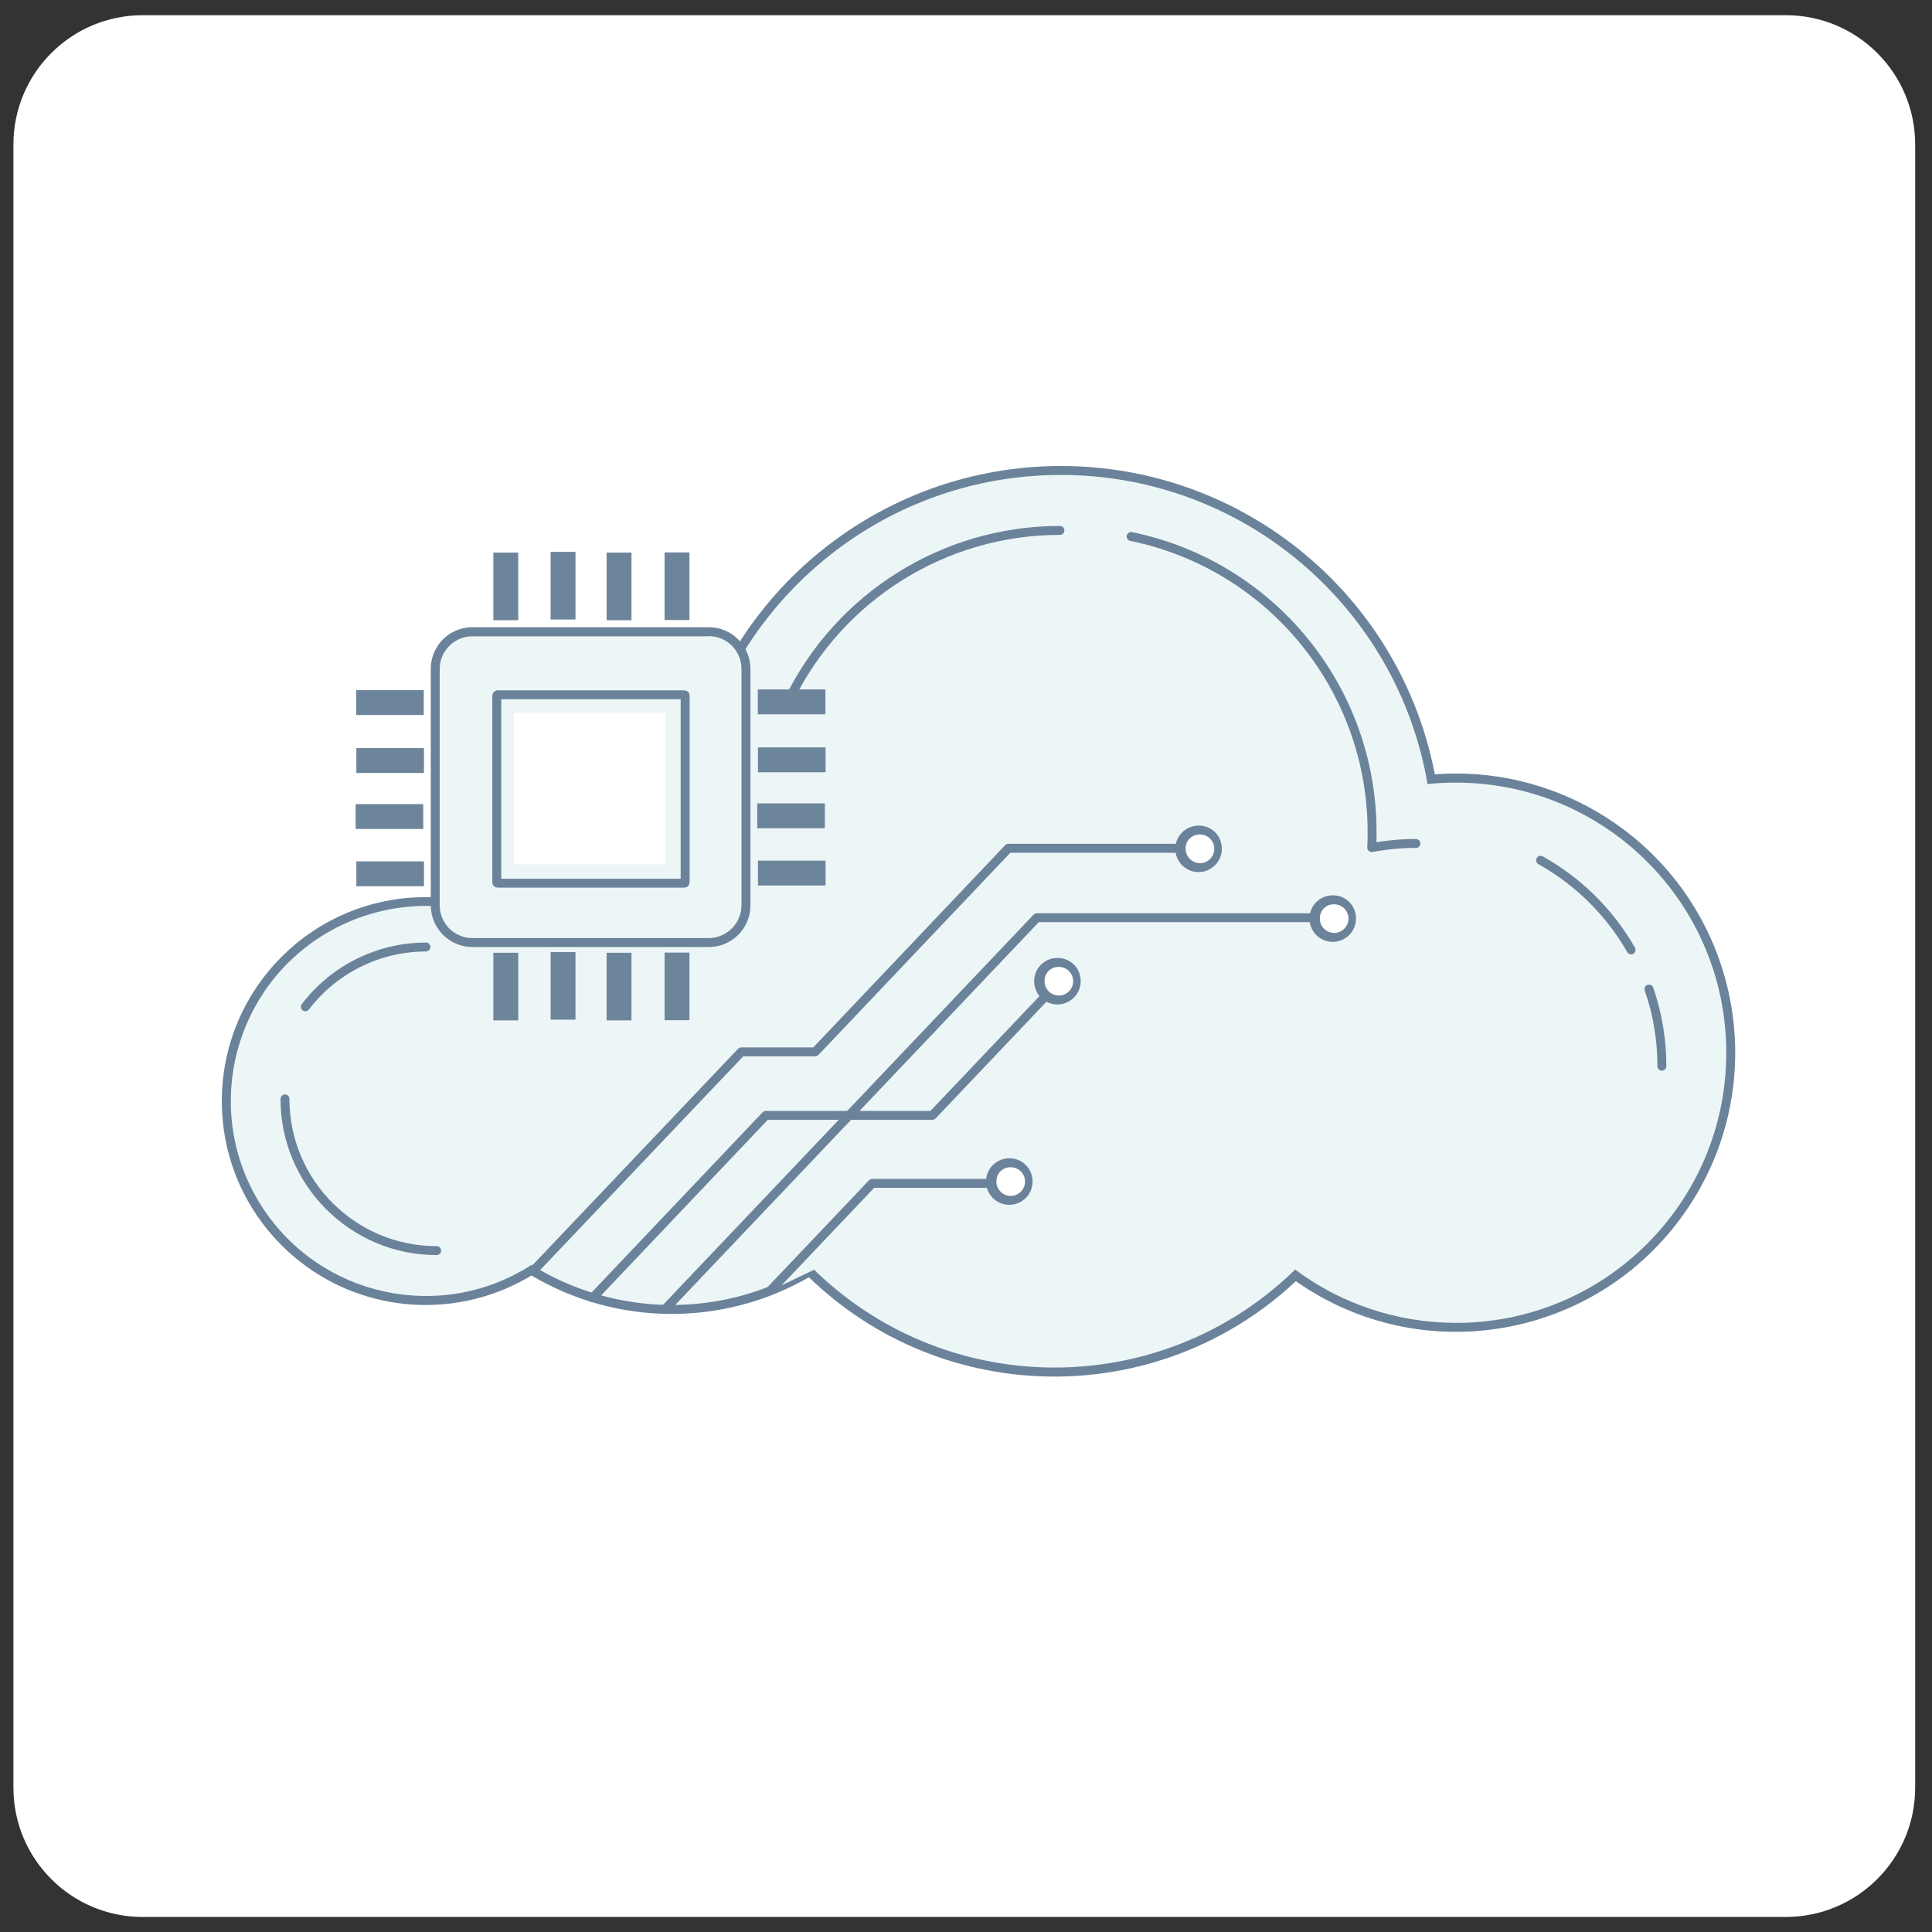 <?xml version="1.0" encoding="utf-8"?>
<!-- Generator: Adobe Illustrator 22.1.0, SVG Export Plug-In . SVG Version: 6.00 Build 0)  -->
<svg version="1.1" xmlns="http://www.w3.org/2000/svg" xmlns:xlink="http://www.w3.org/1999/xlink" x="0px" y="0px"
	 viewBox="0 0 1080 1080" style="enable-background:new 0 0 1080 1080;" xml:space="preserve">
<rect x="0" y="0" width="1080" height="1080" fill="#333333" stroke="none"/>
<style type="text/css">
	.st0{fill:#FFFFFF;}
	.st1{fill:#EDF6F7;}
	.st2{fill:#6B839A;}
	.st3{fill:none;stroke:#6B839A;stroke-width:5;stroke-linecap:round;stroke-linejoin:round;}
	.st4{fill:#6D859B;}
	.st5{fill:#EDF6F7;stroke:#6B839A;stroke-width:5;stroke-linecap:round;stroke-linejoin:round;}
</style>
<g id="Layer_2">
	<path class="st0" d="M998.2,1071.6H79.8c-40,0-72.3-32.4-72.3-72.3V80.8c0-40,32.4-72.3,72.3-72.3h918.5c40,0,72.3,32.4,72.3,72.3
		v918.5C1070.6,1039.2,1038.2,1071.6,998.2,1071.6z"/>
</g>
<g id="Layer_1">
	<title>workshop_networks</title>
	<g id="Layer_2_1_">
		<path class="st1" d="M589.5,767c-51.3,0.1-100.5-20-136.9-56.2c-48,28.5-107.8,28.2-155.5-0.8c-52.2,32.6-121,16.7-153.6-35.5
			s-16.7-121,35.5-153.6c17.7-11.1,38.2-16.9,59.1-16.9c2.4,0,4.9,0.1,7.4,0.3c27.2-45.9,76.7-74.1,130.1-74.3
			c3.7,0,7.6,0.1,11.4,0.4C407.1,333.2,493.4,263,593,263c101.6,0,188.8,72.6,207.1,172.6c4.6-0.4,9.3-0.6,13.9-0.6
			c84.6,0,153.5,68.9,153.5,153.5S898.6,742,814,742c-32.3,0.1-63.7-10.1-89.8-29C688,747.7,639.7,767.1,589.5,767z"/>
		<path class="st2" d="M593,265.5c102.9,0,188.3,74.7,205,172.8c5.3-0.6,10.7-0.8,16-0.8c83.4,0,151,67.6,151,151
			c0,83.4-67.6,151-151,151c-32.4,0-64-10.4-90-29.8c-75.6,73.8-196.5,72.9-271-2c-47.9,29.3-108.2,29-155.9-0.6
			c-50.6,32.6-118.1,18-150.7-32.6c-32.6-50.6-18-118.1,32.6-150.7c17.6-11.3,38-17.3,58.9-17.4c3,0,5.9,0.1,8.8,0.4
			c26.5-46,75.6-74.4,128.7-74.4c4.5,0,9,0.2,13.4,0.6C407.7,337.5,492,265.5,593,265.5 M593,260.5c-100,0-186.6,69.6-208.1,167.3
			c-3.2-0.2-6.3-0.3-9.4-0.3c-53.8,0-103.6,28.1-131.4,74.2c-2-0.1-4.1-0.2-6.1-0.2c-63,0-114,51.1-114,114c0,63,51.1,114,114,114
			c20.8,0,41.3-5.7,59.1-16.5c47.7,28.3,107,28.7,155.1,1c75.6,73.2,195.4,74.1,272.2,2.2c70.5,49.5,167.8,32.4,217.3-38.2
			s32.4-167.8-38.2-217.3c-26.2-18.4-57.5-28.3-89.5-28.3c-3.9,0-7.9,0.1-11.9,0.5C782.8,332.7,695,260.4,593,260.5z"/>
		<path class="st3" d="M592.5,296.5c-64.6,0-123.4,36.9-151.6,94.9"/>
		<path class="st3" d="M791.5,471.5c-8.3,0-16.6,0.8-24.7,2.3c0.2-2.9,0.2-5.9,0.2-8.8c0-80-56.3-149-134.7-165.1"/>
		<path class="st3" d="M911.8,531c-12-21-29.5-38.3-50.6-50.1"/>
		<path class="st3" d="M929,596c0-14.7-2.4-29.3-7.2-43.1"/>
		<path class="st3" d="M244.1,699.1c-46.8,0-84.8-38-84.8-84.8"/>
		<path class="st3" d="M170.7,562.8c16-21,41-33.4,67.4-33.4"/>
	</g>
	<g id="Layer_3">
		<path class="st1" d="M264.1,353.1h132.1c11.5,0,20.8,9.3,20.8,20.8v132.1c0,11.5-9.3,20.8-20.8,20.8H264.1
			c-11.5,0-20.8-9.3-20.8-20.8V374C243.2,362.5,252.6,353.1,264.1,353.1z"/>
		<path class="st2" d="M396.2,355.6c10.1,0,18.3,8.2,18.3,18.3c0,0,0,0,0,0v132.1c0,10.1-8.2,18.3-18.3,18.4c0,0,0,0-0.1,0H264.1
			c-10.1,0-18.3-8.2-18.3-18.3V374c0-10.1,8.2-18.3,18.3-18.3H396.2 M396.2,350.6H264.1c-12.9,0-23.3,10.4-23.3,23.3v132.1
			c0,12.9,10.4,23.4,23.3,23.4l0,0h132.1c12.9,0,23.3-10.4,23.3-23.3V374C419.5,361.1,409.1,350.6,396.2,350.6z"/>
		<rect x="287.3" y="398.5" class="st0" width="84.7" height="84.7"/>
		<path class="st3" d="M278.2,388.4h104.3c0.3,0,0.5,0.2,0.5,0.5v104.3c0,0.3-0.2,0.5-0.5,0.5H278.2c-0.3,0-0.5-0.2-0.5-0.5V389
			C277.7,388.7,277.9,388.4,278.2,388.4z"/>
		<rect x="275.8" y="308.9" class="st4" width="13.9" height="37.8"/>
		<rect x="307.8" y="308.5" class="st4" width="13.9" height="37.8"/>
		<rect x="339.1" y="308.9" class="st4" width="13.9" height="37.8"/>
		<rect x="371.5" y="308.8" class="st4" width="13.9" height="37.8"/>
		<rect x="275.8" y="532.6" class="st4" width="13.9" height="37.8"/>
		<rect x="307.8" y="532.2" class="st4" width="13.9" height="37.8"/>
		<rect x="339.1" y="532.6" class="st4" width="13.9" height="37.8"/>
		<rect x="371.5" y="532.5" class="st4" width="13.9" height="37.8"/>
		<rect x="423.7" y="481.1" class="st4" width="37.8" height="13.9"/>
		<rect x="423.3" y="449.1" class="st4" width="37.8" height="13.9"/>
		<rect x="423.7" y="417.8" class="st4" width="37.8" height="13.9"/>
		<rect x="423.6" y="385.4" class="st4" width="37.8" height="13.9"/>
		<rect x="199.2" y="481.5" class="st4" width="37.8" height="13.9"/>
		<rect x="198.8" y="449.5" class="st4" width="37.8" height="13.9"/>
		<rect x="199.2" y="418.2" class="st4" width="37.8" height="13.9"/>
		<rect x="199.1" y="385.8" class="st4" width="37.8" height="13.9"/>
	</g>
	<g id="Layer_4">
		<path class="st0" d="M745.4,524c-5.8,0.2-10.7-4.3-10.9-10.1c-0.2-5.8,4.3-10.7,10.1-10.9c5.8-0.2,10.7,4.3,10.9,10.1
			c0,0.1,0,0.3,0,0.4C755.6,519.1,751.1,523.8,745.4,524z"/>
		<path class="st2" d="M745.4,505.5c4.4-0.2,8.2,3.2,8.4,7.6c0.2,4.4-3.2,8.2-7.6,8.4c-4.4,0.2-8.2-3.2-8.4-7.6c0-0.1,0-0.3,0-0.4
			C737.7,509.1,741.1,505.6,745.4,505.5C745.4,505.5,745.4,505.5,745.4,505.5 M745.4,500.5c-7.2-0.2-13.2,5.4-13.4,12.6
			c-0.2,7.2,5.4,13.2,12.6,13.4c7.2,0.2,13.2-5.4,13.4-12.6c0-0.1,0-0.3,0-0.4C758.1,506.4,752.5,500.6,745.4,500.5z"/>
		<polyline class="st3" points="372.1,731.5 579.6,513 733,513 		"/>
		<polyline class="st3" points="298,710.5 414.4,588 455.7,588 563.7,474.2 660.9,474.2 		"/>
		<path class="st0" d="M670.4,485c-5.8,0.2-10.7-4.3-10.9-10.1c-0.2-5.8,4.3-10.7,10.1-10.9c5.8-0.2,10.7,4.3,10.9,10.1
			c0,0.1,0,0.3,0,0.4C680.6,480.1,676,484.8,670.4,485z"/>
		<path class="st2" d="M670.4,466.5c4.4-0.2,8.2,3.2,8.4,7.6s-3.2,8.2-7.6,8.4c-4.4,0.2-8.2-3.2-8.4-7.6c0-0.1,0-0.3,0-0.4
			C662.6,470.1,666,466.6,670.4,466.5C670.4,466.5,670.4,466.5,670.4,466.5 M670.4,461.5c-7.2-0.2-13.2,5.5-13.4,12.6
			c-0.2,7.2,5.5,13.2,12.6,13.4c7.2,0.2,13.2-5.5,13.4-12.6c0-0.1,0-0.2,0-0.4C683.1,467.4,677.5,461.6,670.4,461.5L670.4,461.5z"/>
		<polyline class="st3" points="331.3,725.5 428.1,623.5 521.2,623.5 589.1,552 		"/>
		<path class="st0" d="M591.5,559c-5.8,0.2-10.7-4.3-10.9-10.1c-0.2-5.8,4.3-10.7,10.1-10.9c5.8-0.2,10.7,4.3,10.9,10.1
			c0,0.1,0,0.3,0,0.4C601.7,554.1,597.2,558.8,591.5,559z"/>
		<path class="st2" d="M591.5,540.5c4.4-0.2,8.2,3.2,8.4,7.6c0.2,4.4-3.2,8.2-7.6,8.4c-4.4,0.2-8.2-3.2-8.4-7.6c0-0.1,0-0.3,0-0.4
			C583.8,544.1,587.2,540.6,591.5,540.5 M591.5,535.5c-7.2-0.2-13.2,5.4-13.4,12.6c-0.2,7.2,5.4,13.2,12.6,13.4
			c7.2,0.2,13.2-5.4,13.4-12.6c0-0.1,0-0.3,0-0.4C604.2,541.4,598.6,535.6,591.5,535.5z"/>
		<polyline class="st5" points="430.6,721.5 487.6,661.5 556,661.5 		"/>
		<path class="st0" d="M564.6,671c-5.8,0.2-10.7-4.3-10.9-10.1c-0.2-5.8,4.3-10.7,10.1-10.9c5.8-0.2,10.7,4.3,10.9,10.1
			c0,0.1,0,0.3,0,0.4C574.8,666.1,570.3,670.8,564.6,671z"/>
		<path class="st2" d="M564.6,652.5c4.4-0.2,8.2,3.2,8.4,7.6c0.2,4.4-3.2,8.2-7.6,8.4c-4.4,0.2-8.2-3.2-8.4-7.6c0-0.1,0-0.3,0-0.4
			C556.9,656.1,560.3,652.6,564.6,652.5C564.6,652.5,564.6,652.5,564.6,652.5 M564.6,647.5c-7.2-0.2-13.2,5.4-13.4,12.6
			c-0.2,7.2,5.4,13.2,12.6,13.4c7.2,0.2,13.2-5.4,13.4-12.6c0-0.1,0-0.3,0-0.4C577.3,653.4,571.6,647.6,564.6,647.5z"/>
	</g>
</g>
</svg>
